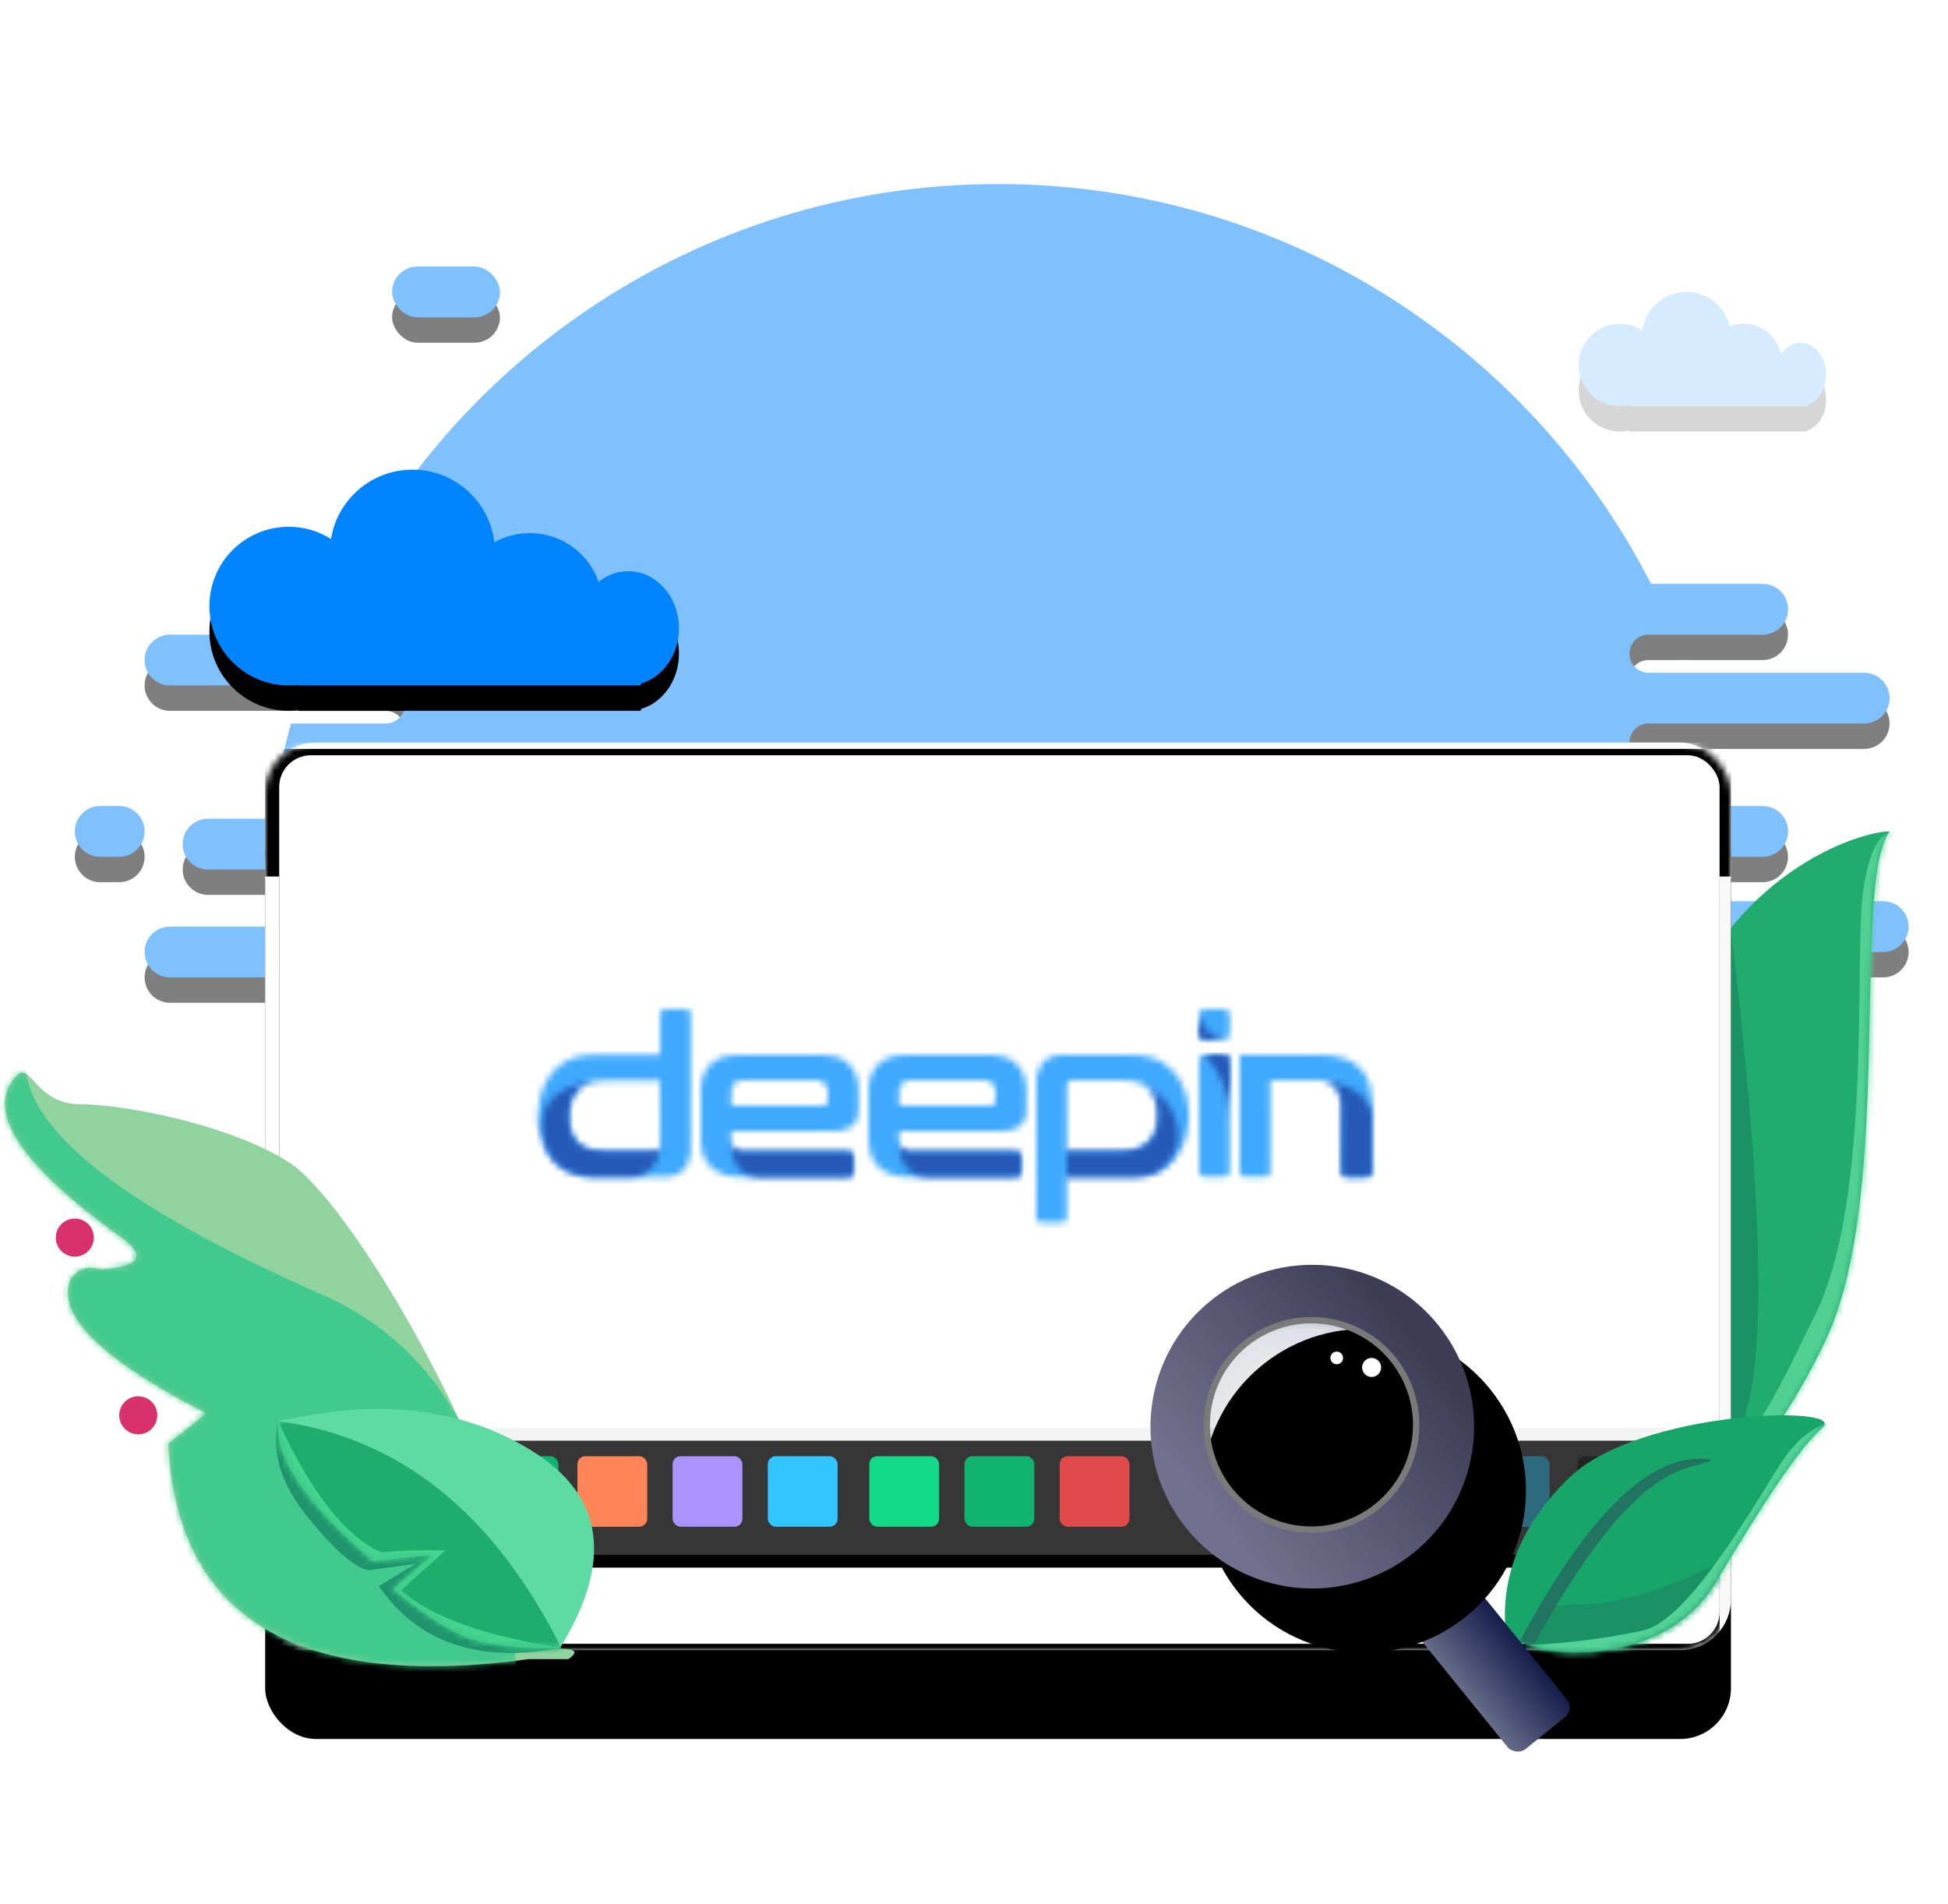 <?xml version="1.0" encoding="UTF-8"?>
<svg width="307px" height="300px" viewBox="0 0 307 300" version="1.1" xmlns="http://www.w3.org/2000/svg" xmlns:xlink="http://www.w3.org/1999/xlink">
    <!-- Generator: Sketch 58 (84663) - https://sketch.com -->
    <title>dcc_Home-deepin image_300px</title>
    <desc>Created with Sketch.</desc>
    <defs>
        <path d="M256.79,35 L256.791,34.826 C256.309,34.94 255.807,35 255.29,35 C251.7,35 248.79,32.09 248.79,28.5 C248.79,24.91 251.7,22 255.29,22 C256.606,22 257.83,22.391 258.853,23.063 C259.311,19.64 262.242,17 265.79,17 C269.109,17 271.889,19.31 272.609,22.41 C273.284,22.145 274.02,22 274.79,22 C277.712,22 280.147,24.089 280.681,26.855 C281.413,25.724 282.534,25 283.79,25 C285.999,25 287.79,27.239 287.79,30 C287.79,32.33 286.516,34.287 284.791,34.842 L284.79,35 L283.79,35 L283.79,35 L256.79,35 Z" id="path-1"></path>
        <filter x="-28.2%" y="-38.9%" width="156.4%" height="222.2%" filterUnits="objectBoundingBox" id="filter-2">
            <feOffset dx="0" dy="4" in="SourceAlpha" result="shadowOffsetOuter1"></feOffset>
            <feGaussianBlur stdDeviation="3" in="shadowOffsetOuter1" result="shadowBlurOuter1"></feGaussianBlur>
            <feColorMatrix values="0 0 0 0 0.173   0 0 0 0 0.655   0 0 0 0 0.973  0 0 0 0.4 0" type="matrix" in="shadowBlurOuter1"></feColorMatrix>
        </filter>
        <path d="M157.29,0 C202.174,0 241.078,25.602 260.195,62.999 L277.79,63 C279.999,63 281.79,64.791 281.79,67 C281.79,69.209 279.999,71 277.79,71 L263.906,70.999 L263.905,71 L259.79,71 C258.192,71 256.886,72.249 256.795,73.824 L256.79,74 C256.79,75.598 258.039,76.904 259.614,76.995 L259.79,77 L293.79,77 C295.999,77 297.79,78.791 297.79,81 C297.79,83.209 295.999,85 293.79,85 L259.79,85 C258.133,85 256.79,86.343 256.79,88 C256.79,89.598 258.039,90.904 259.614,90.995 L259.79,91 L270.186,91 C270.685,93.308 271.115,95.643 271.473,98 L277.79,98 C279.999,98 281.79,99.791 281.79,102 C281.79,104.209 279.999,106 277.79,106 L272.405,106 C272.593,108.315 272.714,110.649 272.764,113.001 L296.79,113 C298.999,113 300.79,114.791 300.79,117 C300.79,119.209 298.999,121 296.79,121 L272.661,121.001 C269.79,182.235 219.235,231 157.29,231 C96.7,231 47.007,184.345 42.175,125.001 L26.79,125 C24.581,125 22.79,123.209 22.79,121 C22.79,118.791 24.581,117 26.79,117 L41.8,117.001 C41.793,116.501 41.79,116.001 41.79,115.5 C41.79,112.981 41.871,110.48 42.03,108.001 L32.79,108 C30.581,108 28.79,106.209 28.79,104 C28.79,101.791 30.581,100 32.79,100 L60.79,100 C62.447,100 63.79,98.657 63.79,97 C63.79,95.343 62.447,94 60.79,94 L60.79,94 L43.788,94 C44.361,90.956 45.053,87.955 45.86,85.001 L60.79,85 C62.447,85 63.79,83.657 63.79,82 C63.79,80.402 62.541,79.096 60.966,79.005 L60.79,79 L26.79,79 C24.581,79 22.79,77.209 22.79,75 C22.79,72.791 24.581,71 26.79,71 L50.674,71 C68.099,29.302 109.273,0 157.29,0 Z M18.79,98 C20.999,98 22.79,99.791 22.79,102 C22.79,104.209 20.999,106 18.79,106 L15.79,106 C13.581,106 11.79,104.209 11.79,102 C11.79,99.791 13.581,98 15.79,98 L18.79,98 Z" id="path-3"></path>
        <filter x="-3.8%" y="-3.0%" width="107.6%" height="109.5%" filterUnits="objectBoundingBox" id="filter-4">
            <feOffset dx="0" dy="4" in="SourceAlpha" result="shadowOffsetOuter1"></feOffset>
            <feGaussianBlur stdDeviation="3" in="shadowOffsetOuter1" result="shadowBlurOuter1"></feGaussianBlur>
            <feColorMatrix values="0 0 0 0 0.173   0 0 0 0 0.655   0 0 0 0 0.973  0 0 0 0.4 0" type="matrix" in="shadowBlurOuter1"></feColorMatrix>
        </filter>
        <rect id="path-5" x="61.79" y="13" width="17" height="8" rx="4"></rect>
        <filter x="-64.7%" y="-87.5%" width="229.4%" height="375.0%" filterUnits="objectBoundingBox" id="filter-6">
            <feOffset dx="0" dy="4" in="SourceAlpha" result="shadowOffsetOuter1"></feOffset>
            <feGaussianBlur stdDeviation="3" in="shadowOffsetOuter1" result="shadowBlurOuter1"></feGaussianBlur>
            <feColorMatrix values="0 0 0 0 0.173   0 0 0 0 0.655   0 0 0 0 0.973  0 0 0 0.4 0" type="matrix" in="shadowBlurOuter1"></feColorMatrix>
        </filter>
        <path d="M14.352,118.303 C28.119,108.052 38.587,95.288 45.754,80.011 C56.506,57.097 49.655,8.538 55.754,0.01 C51.786,-0.086 29.251,6.011 20.503,35.011 C14.671,54.345 7.836,77.581 3.55271368e-15,104.72 L14.352,118.303 Z" id="path-7"></path>
        <rect id="path-9" x="0" y="0" width="231" height="143" rx="8"></rect>
        <filter x="-22.5%" y="-26.6%" width="145.0%" height="172.7%" filterUnits="objectBoundingBox" id="filter-11">
            <feOffset dx="0" dy="14" in="SourceAlpha" result="shadowOffsetOuter1"></feOffset>
            <feGaussianBlur stdDeviation="15" in="shadowOffsetOuter1" result="shadowBlurOuter1"></feGaussianBlur>
            <feColorMatrix values="0 0 0 0 0   0 0 0 0 0   0 0 0 0 0  0 0 0 0.19 0" type="matrix" in="shadowBlurOuter1"></feColorMatrix>
        </filter>
        <rect id="path-12" x="0" y="0" width="231" height="17.105"></rect>
        <filter x="-7.4%" y="-76.0%" width="114.7%" height="298.8%" filterUnits="objectBoundingBox" id="filter-13">
            <feOffset dx="0" dy="4" in="SourceAlpha" result="shadowOffsetOuter1"></feOffset>
            <feGaussianBlur stdDeviation="5" in="shadowOffsetOuter1" result="shadowBlurOuter1"></feGaussianBlur>
            <feComposite in="shadowBlurOuter1" in2="SourceAlpha" operator="out" result="shadowBlurOuter1"></feComposite>
            <feColorMatrix values="0 0 0 0 0   0 0 0 0 0   0 0 0 0 0  0 0 0 0.03 0" type="matrix" in="shadowBlurOuter1"></feColorMatrix>
        </filter>
        <filter x="-4.5%" y="-38.0%" width="109.1%" height="222.8%" filterUnits="objectBoundingBox" id="filter-14">
            <feOffset dx="0" dy="1" in="SourceAlpha" result="shadowOffsetInner1"></feOffset>
            <feComposite in="shadowOffsetInner1" in2="SourceAlpha" operator="arithmetic" k2="-1" k3="1" result="shadowInnerInner1"></feComposite>
            <feColorMatrix values="0 0 0 0 1   0 0 0 0 1   0 0 0 0 1  0 0 0 0.6 0" type="matrix" in="shadowInnerInner1"></feColorMatrix>
        </filter>
        <path d="M188,10 L188,11 L182,11 L182,10 L188,10 Z M188,8 L188,9 L182,9 L182,8 L188,8 Z M186,6 L186,7 L182,7 L182,6 L186,6 Z" id="path-15"></path>
        <filter x="-183.3%" y="-140.0%" width="466.7%" height="540.0%" filterUnits="objectBoundingBox" id="filter-16">
            <feOffset dx="0" dy="4" in="SourceAlpha" result="shadowOffsetOuter1"></feOffset>
            <feGaussianBlur stdDeviation="3" in="shadowOffsetOuter1" result="shadowBlurOuter1"></feGaussianBlur>
            <feColorMatrix values="0 0 0 0 0.626   0 0 0 0 0.626   0 0 0 0 0.626  0 0 0 0.4 0" type="matrix" in="shadowBlurOuter1"></feColorMatrix>
        </filter>
        <rect id="path-17" x="0" y="0" width="227" height="140" rx="5"></rect>
        <filter x="-3.3%" y="-3.2%" width="106.6%" height="110.7%" filterUnits="objectBoundingBox" id="filter-19">
            <feOffset dx="0" dy="3" in="SourceAlpha" result="shadowOffsetOuter1"></feOffset>
            <feGaussianBlur stdDeviation="2" in="shadowOffsetOuter1" result="shadowBlurOuter1"></feGaussianBlur>
            <feColorMatrix values="0 0 0 0 0   0 0 0 0 0   0 0 0 0 0  0 0 0 0.1 0" type="matrix" in="shadowBlurOuter1"></feColorMatrix>
        </filter>
        <rect id="path-20" x="0" y="0" width="209" height="20" rx="2.5"></rect>
        <filter x="-6.2%" y="-55.0%" width="112.4%" height="230.0%" filterUnits="objectBoundingBox" id="filter-21">
            <feOffset dx="0" dy="2" in="SourceAlpha" result="shadowOffsetOuter1"></feOffset>
            <feGaussianBlur stdDeviation="4" in="shadowOffsetOuter1" result="shadowBlurOuter1"></feGaussianBlur>
            <feComposite in="shadowBlurOuter1" in2="SourceAlpha" operator="out" result="shadowBlurOuter1"></feComposite>
            <feColorMatrix values="0 0 0 0 0   0 0 0 0 0   0 0 0 0 0  0 0 0 0.2 0" type="matrix" in="shadowBlurOuter1"></feColorMatrix>
        </filter>
        <path d="M2.456,35.5 C2.829,35.245 4.525,35.61 7.544,36.598 C12.072,38.079 28.238,38.575 35.634,26.274 C43.03,13.972 48.478,5.46 52.451,1.897 C56.425,-1.666 23.463,-0.841 12.474,9.869 C5.148,17.008 1.809,24.926 2.456,33.622 C0.819,34.621 -1.62003744e-12,35.247 -1.62003744e-12,35.5 C-1.62003744e-12,35.753 0.819,35.753 2.456,35.5 Z" id="path-22"></path>
        <path d="M83.362,92.413 C46.815,97.331 27.87,86.003 26.526,58.431 C29.817,55.933 31.8,54.341 32.477,53.654 C15.929,45.16 8.815,38.136 11.136,32.581 C12.276,30.888 13.85,30.372 15.857,31.034 C22.06,30.591 23.193,28.937 19.258,26.074 C13.355,21.778 -5.41,8.235 2.863,0.249 C4.913,-1.311 5.887,4.975 12.573,4.975 C19.258,4.975 35.973,8.074 45.445,14.074 C54.918,20.074 76.752,56.875 83.362,84.856 C85.209,88.65 85.017,90.805 88.477,90.805 C90.784,90.805 91.154,91.341 89.586,92.413 L83.362,92.413 Z" id="path-24"></path>
        <path d="M45.329,37.639 C39.439,37.748 34.895,37.314 31.695,36.338 C28.495,35.361 24.274,32.708 19.031,28.38 L25.291,22.973 L15.875,23.957 C5.36,14.987 0.367,7.635 0.896,1.903 C5.646,1.203 23.716,-4.016 40.84,6.558 C52.256,13.607 53.752,23.968 45.329,37.639 Z" id="path-26"></path>
        <filter x="-50.9%" y="-30.5%" width="198.1%" height="159.8%" filterUnits="objectBoundingBox" id="filter-28">
            <feOffset dx="0" dy="2" in="SourceAlpha" result="shadowOffsetOuter1"></feOffset>
            <feGaussianBlur stdDeviation="5.5" in="shadowOffsetOuter1" result="shadowBlurOuter1"></feGaussianBlur>
            <feColorMatrix values="0 0 0 0 0   0 0 0 0 0   0 0 0 0 0  0 0 0 0.2 0" type="matrix" in="shadowBlurOuter1" result="shadowMatrixOuter1"></feColorMatrix>
            <feMerge>
                <feMergeNode in="shadowMatrixOuter1"></feMergeNode>
                <feMergeNode in="SourceGraphic"></feMergeNode>
            </feMerge>
        </filter>
        <linearGradient x1="50%" y1="-35.432%" x2="50%" y2="100%" id="linearGradient-29">
            <stop stop-color="#525878" offset="0%"></stop>
            <stop stop-color="#D8D8D8" offset="100%"></stop>
        </linearGradient>
        <linearGradient x1="0%" y1="44.914%" x2="100%" y2="44.914%" id="linearGradient-30">
            <stop stop-color="#666B88" offset="0%"></stop>
            <stop stop-color="#161E4B" offset="100%"></stop>
        </linearGradient>
        <radialGradient cx="50%" cy="50%" fx="50%" fy="50%" r="55.712%" gradientTransform="translate(0.5,0.5),scale(1,1),translate(-0.5,-0.5)" id="radialGradient-31">
            <stop stop-color="#01001F" stop-opacity="0.036" offset="0%"></stop>
            <stop stop-color="#000636" stop-opacity="0.219" offset="81.152%"></stop>
            <stop stop-color="#01003C" stop-opacity="0.688" offset="100%"></stop>
        </radialGradient>
        <ellipse id="path-32" cx="18.637" cy="18.369" rx="18.371" ry="18.369"></ellipse>
        <radialGradient cx="20.831%" cy="86.284%" fx="20.831%" fy="86.284%" r="74.767%" gradientTransform="translate(0.208,0.863),scale(0.898,1),rotate(-59.185),translate(-0.208,-0.863)" id="radialGradient-34">
            <stop stop-color="#AED6FA" stop-opacity="0.515" offset="0.037%"></stop>
            <stop stop-color="#B385FF" stop-opacity="0" offset="100%"></stop>
        </radialGradient>
        <linearGradient x1="0%" y1="50%" x2="100%" y2="50%" id="linearGradient-35">
            <stop stop-color="#73708F" offset="0%"></stop>
            <stop stop-color="#3F3D56" offset="100%"></stop>
        </linearGradient>
        <circle id="path-36" cx="25.506" cy="25.899" r="25.5"></circle>
        <filter x="-12.7%" y="-12.7%" width="125.5%" height="125.5%" filterUnits="objectBoundingBox" id="filter-37">
            <feOffset dx="0" dy="13" in="SourceAlpha" result="shadowOffsetInner1"></feOffset>
            <feComposite in="shadowOffsetInner1" in2="SourceAlpha" operator="arithmetic" k2="-1" k3="1" result="shadowInnerInner1"></feComposite>
            <feColorMatrix values="0 0 0 0 0.631   0 0 0 0 0.631   0 0 0 0 0.631  0 0 0 0.5 0" type="matrix" in="shadowInnerInner1"></feColorMatrix>
        </filter>
        <path d="M47,79 L47,78.911 C46.508,78.97 46.008,79 45.5,79 C38.596,79 33,73.404 33,66.5 C33,59.596 38.596,54 45.5,54 C47.951,54 50.236,54.705 52.166,55.924 C53.159,49.731 58.527,45 65,45 C71.655,45 77.142,50.001 77.909,56.45 C79.564,55.526 81.47,55 83.5,55 C88.511,55 92.774,58.205 94.349,62.677 C95.659,61.621 97.265,61 99,61 C103.418,61 107,65.029 107,70 C107,74.193 104.451,77.717 101.001,78.716 L101,79 L99,79 L99,79 L47,79 Z" id="path-38"></path>
        <filter x="-14.9%" y="-20.6%" width="129.7%" height="164.7%" filterUnits="objectBoundingBox" id="filter-39">
            <feOffset dx="0" dy="4" in="SourceAlpha" result="shadowOffsetOuter1"></feOffset>
            <feGaussianBlur stdDeviation="3" in="shadowOffsetOuter1" result="shadowBlurOuter1"></feGaussianBlur>
            <feColorMatrix values="0 0 0 0 0.173   0 0 0 0 0.655   0 0 0 0 0.973  0 0 0 0.4 0" type="matrix" in="shadowBlurOuter1"></feColorMatrix>
        </filter>
        <path d="M23.224,19.231 L5.634,19.205 C5.634,19.205 0.017,19.231 0.017,13.615 C0.017,9.652 0.015,8.575 0.015,5.563 C0.015,5.563 -0.401,0 5.737,0 L19.244,0 C25.274,0 24.84,5.638 24.84,5.638 L24.84,8.814 C24.84,8.814 25.29,12.019 20.84,12.019 L4.808,12.019 C4.808,12.019 4.787,13.547 4.808,13.649 C4.808,13.649 4.783,15.212 6.397,15.212 C7.416,15.212 23.237,15.224 23.237,15.224 C23.237,15.224 24.05,15.237 24.05,16.038 C24.05,16.318 24.054,18.139 24.055,18.417 C24.056,18.491 24.051,19.231 23.224,19.231 Z M19.244,8.024 C20.019,8.024 20.019,7.224 20.019,7.224 C20.019,6.628 20.029,6.246 20.032,5.622 C20.036,4.833 19.193,4.019 18.467,4.019 C17.661,4.019 7.201,4.016 6.423,4.019 C5.584,4.022 4.811,4.821 4.811,5.634 C4.811,5.95 4.808,8.026 4.808,8.026 C4.808,8.026 18.732,8.024 19.244,8.024 Z" id="path-40"></path>
        <path d="M24.03,0 C24.03,0 24.84,0 24.84,0.801 L24.84,22.449 C24.84,22.449 24.836,26.431 20.838,26.431 C17.61,26.431 17.397,26.414 9.771,26.421 C2.146,26.429 0.798,19.937 0.79,16.838 C0.783,13.74 2.111,7.209 9.651,7.212 C13.163,7.213 16.656,7.211 20.03,7.212 C20.03,7.212 20.033,0.892 20.033,0.826 C20.033,0 20.836,0 20.836,0 C21.179,0.001 23.687,0.001 24.03,0 Z M20.019,21.655 C20.019,20.943 20.016,11.245 20.016,11.245 C20.016,11.245 13.65,11.236 11.421,11.236 C9.192,11.236 5.619,11.924 5.622,16.889 C5.623,21.854 8.837,22.43 11.459,22.438 C14.079,22.446 18.345,22.436 19.218,22.436 C20.032,22.436 20.019,21.655 20.019,21.655 Z" id="path-42"></path>
        <path d="M4.006,4.808 L0.801,4.808 C0.359,4.808 0,4.449 0,4.006 L0,0.801 C0,0.359 0.359,0 0.801,0 L4.006,0 C4.449,0 4.808,0.359 4.808,0.801 L4.808,4.006 C4.808,4.449 4.449,4.808 4.006,4.808 Z" id="path-44"></path>
        <path d="M4.006,19.231 L0.801,19.231 C0.359,19.231 0,18.872 0,18.429 L0,0.801 C0,0.359 0.359,0 0.801,0 L4.006,0 C4.449,0 4.808,0.359 4.808,0.801 L4.808,18.429 C4.808,18.872 4.449,19.231 4.006,19.231 Z" id="path-46"></path>
        <path d="M12.821,0.006 C18.707,0.014 20.833,3.207 20.833,7.648 L20.833,18.43 C20.833,18.873 20.475,19.231 20.033,19.232 L16.829,19.233 C16.385,19.234 16.026,18.874 16.027,18.43 L16.05,8.013 C16.05,4.073 12.948,4.013 12.814,4.013 C10.669,4.013 4.807,4.019 4.807,4.019 L4.83,18.405 C4.83,18.405 4.862,19.371 3.758,19.214 C2.974,19.216 1.743,19.22 0.959,19.224 C0.232,19.317 0,18.78 0,18.417 L0,0.003 C0,0.003 6.934,-0.002 12.821,0.006 Z" id="path-48"></path>
        <path d="M19.216,10.478 C19.216,13.062 17.2,15.208 14.605,15.208 C13.104,15.204 13.615,15.2 8.97,15.204 C5.182,15.208 2.317,13.534 1.265,10.621 C-2.272,-0.267 10.62,0.018 10.62,0.018 C8.39,0.018 4.821,0.521 4.821,5.671 C4.821,10.636 8.036,11.212 10.658,11.22 C13.278,11.228 17.543,11.218 18.417,11.218 C19.119,11.218 19.206,10.637 19.216,10.478 Z" id="path-50"></path>
        <path d="M0.804,26.431 C0.804,26.431 -1.28345277e-09,26.431 -1.28345277e-09,25.63 L-1.28345277e-09,3.983 C-1.28345277e-09,3.983 -0.002,0 3.997,0 C7.224,0 7.432,0.017 15.058,0.01 C22.683,0.002 24.03,6.494 24.038,9.593 C24.046,12.692 22.718,19.223 15.177,19.22 C11.667,19.219 8.173,19.22 4.8,19.22 C4.8,19.22 4.796,25.539 4.796,25.605 C4.796,26.431 3.996,26.431 3.996,26.431 C3.653,26.43 1.147,26.43 0.804,26.431 Z M4.808,4.777 C4.808,5.488 4.812,15.187 4.812,15.187 C4.812,15.187 11.179,15.195 13.407,15.195 C15.637,15.195 19.209,14.507 19.207,9.542 C19.205,4.577 15.991,4.002 13.369,3.994 C10.748,3.986 6.483,3.995 5.61,3.995 C4.796,3.995 4.808,4.777 4.808,4.777 Z" id="path-52"></path>
        <path d="M19.231,1.603 C19.231,1.603 20.032,1.64 20.032,2.417 L20.032,4.808 C20.032,4.808 20.083,5.609 19.218,5.609 C18.353,5.609 5.292,5.608 5.292,5.608 C0.433,5.608 0.801,0.027 0.801,0.027 C0.801,0.027 0.791,1.591 2.442,1.591 C4.417,1.591 19.231,1.603 19.231,1.603 Z" id="path-54"></path>
        <path d="M23.224,19.231 L5.634,19.205 C5.634,19.205 0.017,19.231 0.017,13.615 C0.017,9.652 0.015,8.575 0.015,5.563 C0.015,5.563 -0.401,0 5.737,0 L19.244,0 C25.274,0 24.84,5.638 24.84,5.638 L24.84,8.814 C24.84,8.814 25.29,12.019 20.84,12.019 L4.808,12.019 C4.808,12.019 4.787,13.547 4.808,13.649 C4.808,13.649 4.783,15.212 6.397,15.212 C7.416,15.212 23.237,15.224 23.237,15.224 C23.237,15.224 24.05,15.237 24.05,16.038 C24.05,16.318 24.054,18.139 24.055,18.417 C24.056,18.491 24.051,19.231 23.224,19.231 Z M19.244,8.024 C20.019,8.024 20.019,7.224 20.019,7.224 C20.019,6.628 20.029,6.246 20.032,5.622 C20.036,4.833 19.193,4.019 18.467,4.019 C17.661,4.019 7.201,4.016 6.423,4.019 C5.584,4.022 4.811,4.821 4.811,5.634 C4.811,5.95 4.808,8.026 4.808,8.026 C4.808,8.026 18.732,8.024 19.244,8.024 Z" id="path-56"></path>
        <path d="M19.231,1.603 C19.231,1.603 20.032,1.64 20.032,2.417 L20.032,4.808 C20.032,4.808 20.082,5.609 19.218,5.609 C18.353,5.609 5.292,5.608 5.292,5.608 C0.433,5.608 0.801,0.027 0.801,0.027 C0.801,0.027 0.791,1.591 2.442,1.591 C4.417,1.591 19.231,1.603 19.231,1.603 Z" id="path-58"></path>
        <path d="M17.433,6.469 C17.771,8.304 17.619,11.474 14.006,13.783 C14.006,13.783 12.508,14.401 10.868,14.399 L10.871,14.393 C10.706,14.401 3.371,14.413 0,14.412 L0,2.404 L0.002,2.404 C0.003,5.609 0.005,10.379 0.005,10.379 C0.005,10.379 6.371,10.387 8.599,10.387 C10.829,10.387 14.401,9.7 14.399,4.734 C14.398,2.289 13.616,0.912 12.512,0.139 L12.573,0.128 C12.573,0.128 16.614,2.028 17.433,6.469 Z" id="path-60"></path>
        <path d="M3.205,0 C3.647,0 4.006,0.359 4.006,0.801 L4.006,10.478 C4.006,3.432 0,0 0,0 L3.205,0 Z" id="path-62"></path>
        <path d="M0.801,4.006 C0.359,4.006 0,3.647 0,3.205 L0,0.1 C0,0.1 0.536,3.486 4.282,3.95 C4.196,3.982 4.104,4.006 4.006,4.006 L0.801,4.006 Z" id="path-64"></path>
        <path d="M0.322,0.035 C0.322,0.035 8.013,0.714 8.013,5.913 L8.013,14.424 C8.013,14.866 7.655,15.224 7.212,15.225 L4.009,15.227 C3.565,15.228 3.206,14.868 3.207,14.424 L3.23,4.006 C3.23,0.776 1.147,0.155 0.322,0.035 Z" id="path-66"></path>
    </defs>
    <g id="dcc_Home-deepin-image_300px" stroke="none" stroke-width="1" fill="none" fill-rule="evenodd">
        <rect id="矩形" fill="#FF6969" opacity="0" x="6.79" y="0" width="300" height="300"></rect>
        <g id="编组-68" transform="translate(0, 29)">
            <g id="形状结合备份-2" opacity="0.162">
                <use fill="black" fill-opacity="1" filter="url(#filter-2)" xlink:href="#path-1"></use>
                <use fill="#0081FF" fill-rule="evenodd" xlink:href="#path-1"></use>
            </g>
            <g id="形状结合" opacity="0.503">
                <use fill="black" fill-opacity="1" filter="url(#filter-4)" xlink:href="#path-3"></use>
                <use fill="#0081FF" fill-rule="evenodd" xlink:href="#path-3"></use>
            </g>
            <g id="矩形备份-55" opacity="0.5">
                <use fill="black" fill-opacity="1" filter="url(#filter-6)" xlink:href="#path-5"></use>
                <use fill="#0081FF" fill-rule="evenodd" xlink:href="#path-5"></use>
            </g>
            <g id="编组-66" transform="translate(242.036, 101.989)">
                <mask id="mask-8" fill="white">
                    <use xlink:href="#path-7"></use>
                </mask>
                <use id="路径-29" fill="#21AC6E" xlink:href="#path-7"></use>
                <path d="M56.717,0.01 C54.271,-0.204 52.562,2.909 51.59,9.35 C50.13,19.011 53.108,57.511 44.167,75.882 C35.227,94.252 33.289,98.765 21.114,102.926 C12.997,105.7 17.069,112.926 33.33,124.604 L61.445,74.011 L56.717,0.01 Z" id="路径-30" fill="#51D093" mask="url(#mask-8)"></path>
                <path d="M28.681,15.93 L30.754,15.438 C36.89,66.702 36.508,93.728 29.606,96.515 C22.705,99.303 17.62,96.801 14.352,89.011 L28.681,15.93 Z" id="路径-2" fill="#1B9265" mask="url(#mask-8)"></path>
            </g>
            <g id="编组-64" transform="translate(41.79, 88)">
                <mask id="mask-10" fill="white">
                    <use xlink:href="#path-9"></use>
                </mask>
                <g id="矩形">
                    <use fill="black" fill-opacity="1" filter="url(#filter-11)" xlink:href="#path-9"></use>
                    <use fill="#F8F8F8" fill-rule="evenodd" xlink:href="#path-9"></use>
                </g>
                <g id="编组-63" mask="url(#mask-10)">
                    <rect id="矩形" fill="#FFFFFF" x="51" y="25" width="172.908" height="110.842" rx="8"></rect>
                    <rect id="矩形" fill="#FFFFFF" x="0" y="17.105" width="45.107" height="125.895"></rect>
                    <g id="矩形">
                        <use fill="black" fill-opacity="1" filter="url(#filter-13)" xlink:href="#path-12"></use>
                        <use fill-opacity="0.8" fill="#FFFFFF" fill-rule="evenodd" xlink:href="#path-12"></use>
                        <use fill="black" fill-opacity="1" filter="url(#filter-14)" xlink:href="#path-12"></use>
                    </g>
                    <g id="形状结合">
                        <use fill="black" fill-opacity="1" filter="url(#filter-16)" xlink:href="#path-15"></use>
                        <use fill="#D8D8D8" fill-rule="evenodd" xlink:href="#path-15"></use>
                    </g>
                    <circle id="椭圆形" fill="#EBF3DD" cx="138" cy="58" r="18"></circle>
                    <rect id="矩形" fill="#EBF3DD" x="113" y="88" width="49" height="6"></rect>
                    <rect id="矩形备份-47" fill="#EBF3DD" x="96" y="97" width="84" height="6"></rect>
                </g>
                <g id="Group" mask="url(#mask-10)">
                    <g transform="translate(2.21, 2)">
                        <mask id="mask-18" fill="white">
                            <use xlink:href="#path-17"></use>
                        </mask>
                        <g id="Mask" stroke="none" fill="none">
                            <use fill="black" fill-opacity="1" filter="url(#filter-19)" xlink:href="#path-17"></use>
                            <use fill="#FFFFFF" fill-rule="evenodd" xlink:href="#path-17"></use>
                        </g>
                        <g id="编组-2" stroke="none" stroke-width="1" fill="none" fill-rule="evenodd" mask="url(#mask-18)">
                            <g transform="translate(11, 106)">
                                <g id="Rectangle" fill="none">
                                    <use fill="black" fill-opacity="1" filter="url(#filter-21)" xlink:href="#path-20"></use>
                                    <use fill-opacity="0.258" fill="#D2D2D2" fill-rule="evenodd" xlink:href="#path-20"></use>
                                </g>
                                <ellipse id="Oval" fill="#2876E8" fill-rule="evenodd" cx="9.9" cy="10" rx="5.5" ry="5.556"></ellipse>
                                <rect id="Rectangle" fill="#11B46F" fill-rule="evenodd" x="22" y="4.444" width="11" height="11.111" rx="1.25"></rect>
                                <rect id="Rectangle" fill="#11B46F" fill-rule="evenodd" x="97" y="4.444" width="11" height="11.111" rx="1.25"></rect>
                                <rect id="Rectangle" fill-opacity="0.352" fill="#21CBFF" fill-rule="evenodd" x="178.2" y="4.444" width="11" height="11.111" rx="1.25"></rect>
                                <rect id="Rectangle" fill="#13DA86" fill-rule="evenodd" x="82" y="4.444" width="11" height="11.111" rx="1.25"></rect>
                                <rect id="Rectangle" fill-opacity="0.352" fill="#5A00FF" fill-rule="evenodd" x="162.8" y="4.444" width="11" height="11.111" rx="1.25"></rect>
                                <rect id="Rectangle" fill="#FF8458" fill-rule="evenodd" x="36" y="4.444" width="11" height="11.111" rx="1.25"></rect>
                                <rect id="Rectangle备份" fill="#AA93FF" fill-rule="evenodd" x="51" y="4.444" width="11" height="11.111" rx="1.25"></rect>
                                <rect id="Rectangle备份-2" fill="#32C5FF" fill-rule="evenodd" x="66" y="4.444" width="11" height="11.111" rx="1.25"></rect>
                                <rect id="Rectangle" fill="#E04A4A" fill-rule="evenodd" x="112" y="4.444" width="11" height="11.111" rx="1.25"></rect>
                                <rect id="Rectangle" fill-opacity="0.352" fill="#000000" fill-rule="evenodd" x="193.6" y="4.444" width="11" height="11.111" rx="1.25"></rect>
                            </g>
                        </g>
                    </g>
                </g>
            </g>
            <g id="编组-65" transform="translate(234.79, 194)">
                <mask id="mask-23" fill="white">
                    <use xlink:href="#path-22"></use>
                </mask>
                <use id="路径-25" fill="#18A56A" xlink:href="#path-22"></use>
                <path d="M35.857,23.391 C27.11,27.692 19.642,29.842 13.453,29.842 C7.264,29.842 4.995,32.113 6.644,36.656 L20.99,41.793 L38.951,36.128 L35.857,23.391 Z" id="路径-28" fill="#1B9265" mask="url(#mask-23)"></path>
                <path d="M4.17,36.656 C15.418,15.302 25.695,5.419 35,7.006 C31.525,9.096 23.716,5.529 6.644,36.656 C5.709,37.268 4.884,37.268 4.17,36.656 Z" id="路径-26" fill="#217460" mask="url(#mask-23)"></path>
                <path d="M53,1.252 C50.449,2.262 48.229,4.125 46.34,6.841 C43.507,10.915 31.843,32.184 24.275,33.872 C16.708,35.56 8.446,36.163 6.033,36.163 C4.425,36.163 6.389,38.658 11.927,43.648 C39.018,42.15 52.637,41.011 52.782,40.231 C52.927,39.451 54.005,29.679 56.015,10.915 L53,1.252 Z" id="路径-27" fill="#53D297" mask="url(#mask-23)"></path>
            </g>
            <g id="编组" transform="translate(0, 140)">
                <mask id="mask-25" fill="white">
                    <use xlink:href="#path-24"></use>
                </mask>
                <use id="路径-22" fill="#90D39F" xlink:href="#path-24"></use>
                <path d="M4.114,-3 C2.645,8 18.203,20.667 50.79,35 C83.377,49.333 89.877,94.001 70.29,169.003 C35.982,123.668 9.618,88 -8.802,62 C-27.222,36 -22.917,14.333 4.114,-3 Z" id="路径-23" fill="#42C98D" mask="url(#mask-25)"></path>
                <circle id="椭圆形" fill="#D8316C" cx="21.79" cy="54" r="3"></circle>
                <circle id="椭圆形备份-22" fill="#D8316C" cx="11.79" cy="26" r="3"></circle>
            </g>
            <g id="编组-67" transform="translate(42.932, 193)">
                <path d="M0.858,2.252 C-0.15,7.089 1.487,12.107 5.769,17.305 C10.051,22.503 13.215,25.201 15.262,25.398 L22.638,24.391 L16.768,27.901 C22.92,36.849 32.506,40.1 45.524,37.656 C42.871,33.375 39.934,29.92 36.713,27.292 L21.411,15.875 L0.858,2.252 Z" id="路径-31" fill="#1F946D"></path>
                <mask id="mask-27" fill="white">
                    <use xlink:href="#path-26"></use>
                </mask>
                <use id="路径-20" fill="#5EDAA3" xlink:href="#path-26"></use>
                <path d="M45.524,37.656 C34.924,16.422 20.048,4.504 0.896,1.903 C-18.256,-0.699 -20.102,1.173 -4.642,7.518 L16.747,37.656 L37.836,46.182 L45.524,37.656 Z" id="路径-21" fill="#20AC6C" mask="url(#mask-27)"></path>
                <path d="M0.896,1.903 C6.065,13.159 11.483,20.059 17.15,22.604 C20.346,22.292 23.707,22.19 27.235,22.297 L20.25,28.568 C24.885,32.71 33.31,35.74 45.524,37.656 C57.739,39.572 58.433,40.964 47.606,41.832 L17.15,36.711 L11.721,27.991 L3.613,14.857 L-1.966,3.178 L0.896,1.903 Z" id="路径-24" fill="#46D590" mask="url(#mask-27)"></path>
            </g>
            <g id="放大镜" filter="url(#filter-28)" transform="translate(216.253, 207.982) rotate(-39) translate(-216.253, -207.982) translate(189.253, 164.482)">
                <rect id="矩形" fill="url(#linearGradient-29)" x="20.799" y="48.575" width="8" height="11"></rect>
                <rect id="矩形" fill="url(#linearGradient-30)" x="19.481" y="54.711" width="12" height="32" rx="2"></rect>
                <g id="编组-61" opacity="0.533" transform="translate(25.628, 26.845) rotate(60) translate(-25.628, -26.845) translate(6.628, 8.345)">
                    <mask id="mask-33" fill="white">
                        <use xlink:href="#path-32"></use>
                    </mask>
                    <use id="椭圆形备份-17" stroke="#979797" fill="url(#radialGradient-31)" fill-rule="nonzero" xlink:href="#path-32"></use>
                    <path d="M8.449,1.619 C8.248,1.284 8.388,1.723 8.171,2.045 C3.359,9.172 5.201,18.614 11.996,23.917 C18.79,29.219 28.488,28.318 34.296,22.091 C30.779,21.09 27.476,19.643 24.419,17.82 C17.876,13.918 12.454,8.291 8.449,1.619 Z" id="路径" fill="url(#radialGradient-34)" fill-rule="nonzero" style="mix-blend-mode: lighten;" mask="url(#mask-33)" transform="translate(19.885, 14.443) rotate(168) translate(-19.885, -14.443) "></path>
                    <ellipse id="椭圆形" fill="#FFFFFF" mask="url(#mask-33)" cx="22.434" cy="9.728" rx="1" ry="1"></ellipse>
                    <path d="M22.759,5.356 C21.913,4.669 21.904,4.102 23.497,3.49 C25.09,2.877 31.472,6.545 31.49,9.984 C24.234,3.206 23.604,6.043 22.759,5.356 Z" id="路径-3" mask="url(#mask-33)"></path>
                </g>
                <g id="编组-64" transform="translate(1.831, 0.182)">
                    <g id="椭圆形">
                        <use fill="black" fill-opacity="1" filter="url(#filter-37)" xlink:href="#path-36"></use>
                        <circle stroke="url(#linearGradient-35)" stroke-width="9" stroke-linejoin="square" cx="25.506" cy="25.899" r="21"></circle>
                    </g>
                    <circle id="椭圆形备份-22" stroke="#7A7A7A" cx="25.58" cy="25.602" r="16.5"></circle>
                    <circle id="椭圆形" fill="#FFFFFF" cx="35.314" cy="19.911" r="1"></circle>
                    <circle id="椭圆形备份-23" fill="#FFFFFF" cx="38.644" cy="24.538" r="1.5"></circle>
                </g>
            </g>
            <g id="形状结合">
                <use fill="black" fill-opacity="1" filter="url(#filter-39)" xlink:href="#path-38"></use>
                <use fill="#0084FF" fill-rule="evenodd" xlink:href="#path-38"></use>
            </g>
        </g>
        <g id="编组-2" transform="translate(84, 159)">
            <g id="编组" transform="translate(26.442, 7.212)">
                <mask id="mask-41" fill="white">
                    <use xlink:href="#path-40"></use>
                </mask>
                <g id="Clip-23"></g>
                <polygon id="Fill-22" fill="#3EA9FD" mask="url(#mask-41)" points="-3.997 -4.006 28.859 -4.006 28.859 23.237 -3.997 23.237"></polygon>
            </g>
            <g id="编组">
                <mask id="mask-43" fill="white">
                    <use xlink:href="#path-42"></use>
                </mask>
                <g id="Clip-25"></g>
                <polygon id="Fill-24" fill="#3EA9FD" mask="url(#mask-43)" points="-3.216 -4.006 28.846 -4.006 28.846 30.438 -3.216 30.438"></polygon>
            </g>
            <g id="编组" transform="translate(104.968, 0)">
                <mask id="mask-45" fill="white">
                    <use xlink:href="#path-44"></use>
                </mask>
                <g id="Clip-27"></g>
                <polygon id="Fill-26" fill="#3EA9FD" mask="url(#mask-45)" points="-4.006 -4.006 8.814 -4.006 8.814 8.814 -4.006 8.814"></polygon>
            </g>
            <g id="编组" transform="translate(104.968, 7.212)">
                <mask id="mask-47" fill="white">
                    <use xlink:href="#path-46"></use>
                </mask>
                <g id="Clip-29"></g>
                <polygon id="Fill-28" fill="#3EA9FD" mask="url(#mask-47)" points="-4.006 -4.006 8.814 -4.006 8.814 23.237 -4.006 23.237"></polygon>
            </g>
            <g id="编组" transform="translate(111.378, 7.212)">
                <mask id="mask-49" fill="white">
                    <use xlink:href="#path-48"></use>
                </mask>
                <g id="Clip-31"></g>
                <polygon id="Fill-30" fill="#3EA9FD" mask="url(#mask-49)" points="-4.006 -4.005 24.84 -4.005 24.84 23.241 -4.006 23.241"></polygon>
            </g>
            <g id="编组" transform="translate(0.801, 11.218)">
                <mask id="mask-51" fill="white">
                    <use xlink:href="#path-50"></use>
                </mask>
                <g id="Clip-33"></g>
                <polygon id="Fill-32" fill="#2659B8" mask="url(#mask-51)" points="-3.356 -3.989 23.223 -3.989 23.223 19.215 -3.356 19.215"></polygon>
            </g>
            <g id="编组" transform="translate(79.327, 7.212)">
                <mask id="mask-53" fill="white">
                    <use xlink:href="#path-52"></use>
                </mask>
                <g id="Clip-35"></g>
                <polygon id="Fill-34" fill="#3EA9FD" mask="url(#mask-53)" points="-4.006 -4.006 28.045 -4.006 28.045 30.438 -4.006 30.438"></polygon>
            </g>
            <g id="编组" transform="translate(30.449, 20.833)">
                <mask id="mask-55" fill="white">
                    <use xlink:href="#path-54"></use>
                </mask>
                <g id="Clip-37"></g>
                <polygon id="Fill-36" fill="#2659B8" mask="url(#mask-55)" points="-3.212 -3.979 24.039 -3.979 24.039 9.615 -3.212 9.615"></polygon>
            </g>
            <g id="编组" transform="translate(52.885, 7.212)">
                <mask id="mask-57" fill="white">
                    <use xlink:href="#path-56"></use>
                </mask>
                <g id="Clip-39"></g>
                <polygon id="Fill-38" fill="#3EA9FD" mask="url(#mask-57)" points="-3.997 -4.006 28.859 -4.006 28.859 23.237 -3.997 23.237"></polygon>
            </g>
            <g id="编组" transform="translate(56.891, 20.833)">
                <mask id="mask-59" fill="white">
                    <use xlink:href="#path-58"></use>
                </mask>
                <g id="Clip-41"></g>
                <polygon id="Fill-40" fill="#2659B8" mask="url(#mask-59)" points="-3.212 -3.979 24.039 -3.979 24.039 9.615 -3.212 9.615"></polygon>
            </g>
            <g id="编组" transform="translate(84.135, 12.019)">
                <mask id="mask-61" fill="white">
                    <use xlink:href="#path-60"></use>
                </mask>
                <g id="Clip-43"></g>
                <polygon id="Fill-42" fill="#2659B8" mask="url(#mask-61)" points="-4.006 -3.878 21.56 -3.878 21.56 18.418 -4.006 18.418"></polygon>
            </g>
            <g id="编组" transform="translate(105.769, 7.212)">
                <mask id="mask-63" fill="white">
                    <use xlink:href="#path-62"></use>
                </mask>
                <g id="Clip-45"></g>
                <polygon id="Fill-44" fill="#2659B8" mask="url(#mask-63)" points="-4.006 -4.006 8.013 -4.006 8.013 14.485 -4.006 14.485"></polygon>
            </g>
            <g id="编组" transform="translate(104.968, 0.801)">
                <mask id="mask-65" fill="white">
                    <use xlink:href="#path-64"></use>
                </mask>
                <g id="Clip-47"></g>
                <polygon id="Fill-46" fill="#2659B8" mask="url(#mask-65)" points="-4.006 -3.906 8.288 -3.906 8.288 8.013 -4.006 8.013"></polygon>
            </g>
            <g id="编组" transform="translate(124.199, 11.218)">
                <mask id="mask-67" fill="white">
                    <use xlink:href="#path-66"></use>
                </mask>
                <g id="Clip-49"></g>
                <polygon id="Fill-48" fill="#2659B8" mask="url(#mask-67)" points="-3.684 -3.971 12.019 -3.971 12.019 19.233 -3.684 19.233"></polygon>
            </g>
        </g>
    </g>
</svg>